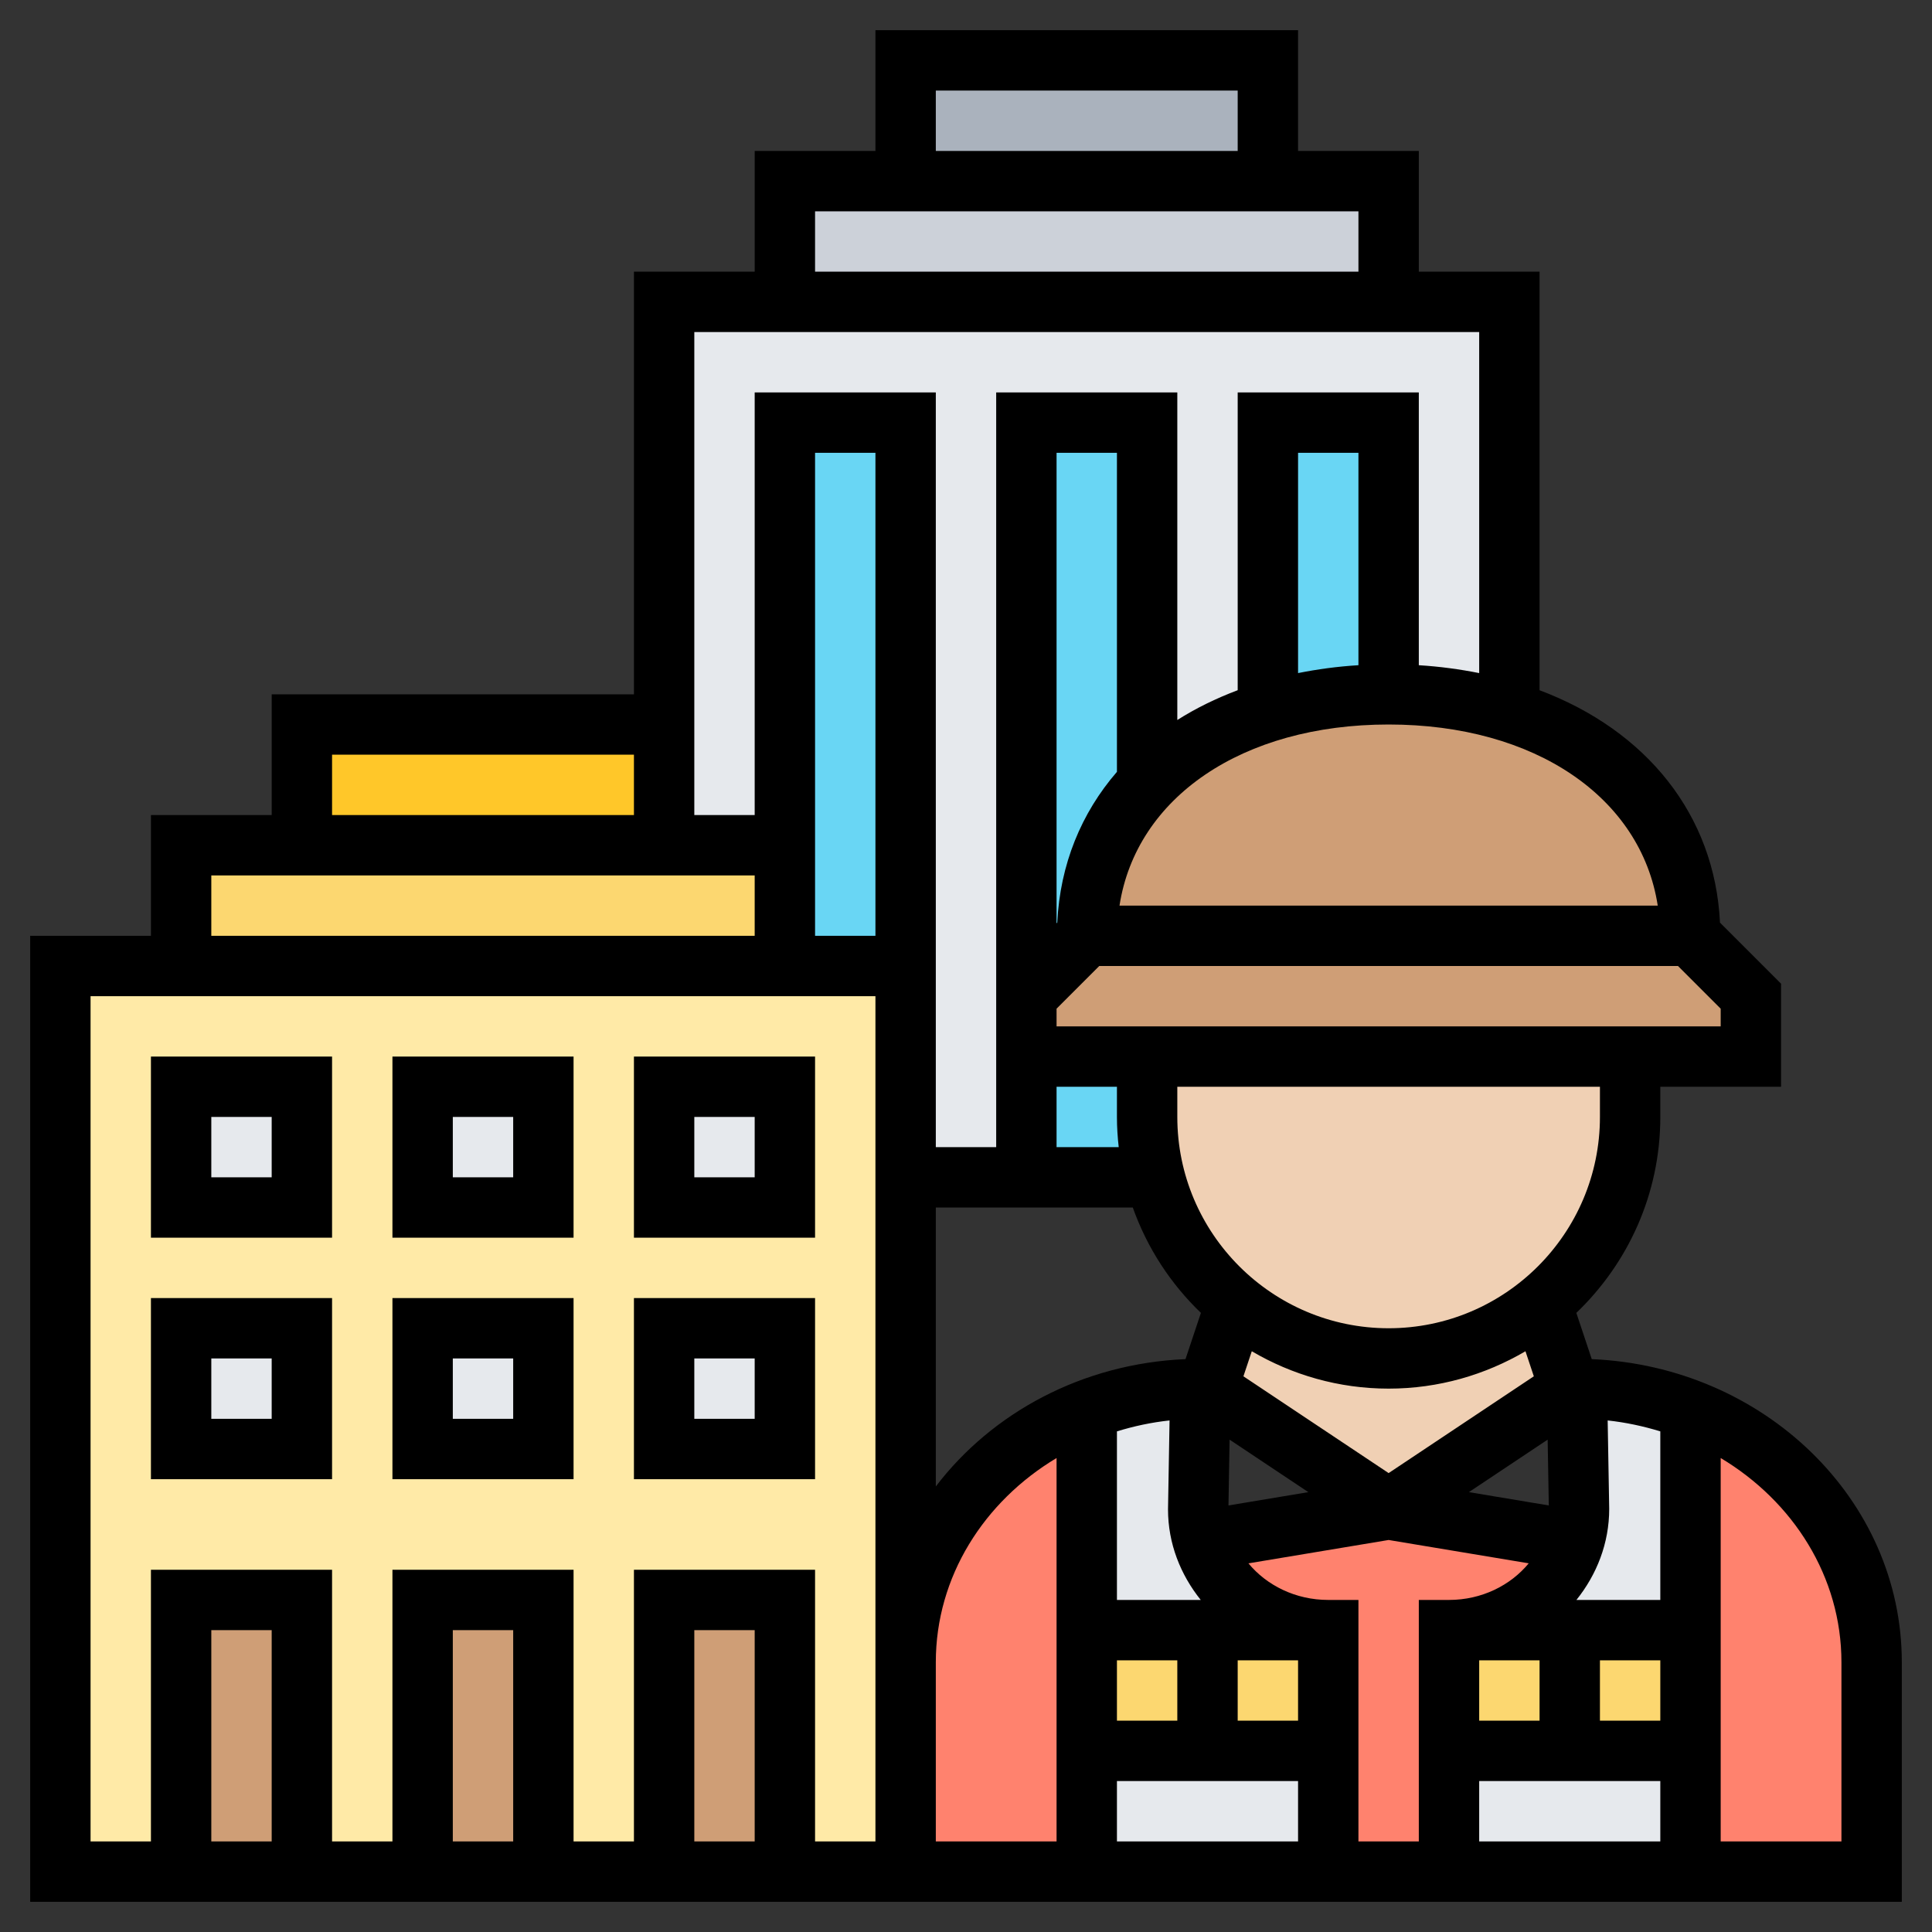 <svg id="Layer_6" enable-background="new 0 0 64 64" height="512" viewBox="0 0 64 64" width="512" xmlns="http://www.w3.org/2000/svg"><rect x="0" y="0" width="64" height="64" fill="#333333" stroke="none"/><path d="m30 2h12v4h-12z" fill="#aab2bd"/><path d="m46 6v4h-20v-4h4 12z" fill="#ccd1d9"/><path d="m22 10h28v29h-28z" fill="#e6e9ed"/><path d="m38.24 38.95-.24.05h-4v-4h4v2c0 .67.08 1.33.24 1.95z" fill="#69d6f4"/><path d="m46 14v9c-1.42 0-2.78.2-4 .59v-9.59z" fill="#69d6f4"/><path d="m38 14v11.97c-1.26 1.31-2 3.01-2 5.03l-2 2v-19z" fill="#69d6f4"/><path d="m30 14v18h-4v-4-14z" fill="#69d6f4"/><path d="m10 24h12v4h-12z" fill="#ffc729"/><path d="m26 28v4h-20v-4h4 12z" fill="#fcd770"/><path d="m2 32h28v30h-28z" fill="#ffeaa7"/><path d="m6 53h4v9h-4z" fill="#cf9e76"/><path d="m14 53h4v9h-4z" fill="#cf9e76"/><path d="m22 53h4v9h-4z" fill="#cf9e76"/><g fill="#e6e9ed"><path d="m22 44h4v4h-4z"/><path d="m22 36h4v4h-4z"/><path d="m14 36h4v4h-4z"/><path d="m14 44h4v4h-4z"/><path d="m6 44h4v4h-4z"/><path d="m6 36h4v4h-4z"/></g><path d="m62 55.06v6.94h-6v-4-4-7l.04-.28c3.5 1.37 5.96 4.59 5.96 8.34z" fill="#ff826e"/><path d="m58 33v2h-4-16-4v-2l2-2h20z" fill="#cf9e76"/><path d="m56.04 46.72-.04.28v7h-4-4c1.99 0 3.67-1.25 4.16-2.96.1-.33.15-.68.15-1.04l-.07-4c1.35 0 2.64.26 3.8.72z" fill="#e6e9ed"/><path d="m56 58v4h-8v-4h4z" fill="#e6e9ed"/><path d="m50 23.59c3.53 1.1 6 3.72 6 7.41h-20c0-2.02.74-3.72 2-5.03 1.03-1.08 2.4-1.89 4-2.38 1.22-.39 2.58-.59 4-.59s2.78.2 4 .59z" fill="#cf9e76"/><path d="m51.06 43.19c-1.38 1.13-3.14 1.81-5.06 1.81s-3.68-.68-5.06-1.81c-1.31-1.06-2.28-2.54-2.7-4.24-.16-.62-.24-1.28-.24-1.95v-2h16v2c0 2.5-1.15 4.73-2.94 6.19z" fill="#f0d0b4"/><path d="m52 51 .16.04c-.49 1.71-2.17 2.96-4.16 2.96v4 4h-4v-4-4c-1.99 0-3.67-1.25-4.16-2.96l.16-.04 6-1z" fill="#ff826e"/><path d="m52 54h-4v4h4 4v-4z" fill="#fcd770"/><path d="m51.06 43.19.94 2.81-6 4-6-4 .94-2.81c1.38 1.13 3.14 1.81 5.06 1.81s3.68-.68 5.06-1.81z" fill="#f0d0b4"/><path d="m44 58v4h-8v-4h4z" fill="#e6e9ed"/><path d="m44 54h-4-4v-7l-.47-.1c1.27-.58 2.71-.9 4.23-.9l-.07 4c0 .36.05.71.15 1.04.49 1.71 2.17 2.96 4.16 2.96z" fill="#e6e9ed"/><path d="m40 54h-4v4h4 4v-4z" fill="#fcd770"/><path d="m36 58v4h-6v-6.94c0-3.59 2.26-6.7 5.53-8.16l.47.1v7z" fill="#ff826e"/><path d="m5 49h6v-6h-6zm2-4h2v2h-2z"/><path d="m5 41h6v-6h-6zm2-4h2v2h-2z"/><path d="m13 49h6v-6h-6zm2-4h2v2h-2z"/><path d="m13 41h6v-6h-6zm2-4h2v2h-2z"/><path d="m21 49h6v-6h-6zm2-4h2v2h-2z"/><path d="m21 41h6v-6h-6zm2-4h2v2h-2z"/><path d="m52.729 45.023-.511-1.532c1.711-1.639 2.782-3.94 2.782-6.491v-1h4v-3.414l-2.023-2.023c-.173-3.575-2.439-6.366-5.977-7.698v-13.865h-4v-4h-4v-4h-14v4h-4v4h-4v14h-12v4h-4v4h-4v32h29 1 32v-7.936c0-5.395-4.566-9.799-10.271-10.041zm-3.729 9.977h2v2h-2zm2.268-7.31.038 2.18-2.647-.441zm1.732 7.31h2v2h-2zm2-7.584v5.584h-2.779c.674-.841 1.086-1.88 1.086-3.017l-.051-2.929c.603.065 1.185.191 1.744.362zm-4.19-1.824-4.81 3.206-4.81-3.206.277-.83c1.333.782 2.879 1.238 4.533 1.238s3.2-.456 4.533-1.238zm-23.81-17.592v-1-12h2v16h-2zm4 12h6.525c.475 1.337 1.253 2.528 2.257 3.491l-.511 1.532c-3.41.145-6.408 1.773-8.271 4.218zm6-14.432c-1.183 1.367-1.883 3.066-1.977 4.994l-.023.024v-15.586h2zm-2 10.432h2v1c0 .338.022.671.059 1h-2.059zm8 21h-2v-2h2zm-4 0h-2v-2h2zm-2 2h6v2h-6zm0-6v-5.584c.559-.172 1.141-.298 1.743-.362l-.051 2.946c0 1.129.412 2.162 1.084 3zm3.732-5.31 2.609 1.739-2.646.441zm12.268-10.69c0 3.86-3.14 7-7 7s-7-3.14-7-7v-1h14zm4-3h-22v-.586l1.414-1.414h19.172l1.414 1.414zm-2.085-4h-17.83c.552-3.578 4.058-6 8.915-6s8.363 2.422 8.915 6zm-9.915-7.964c-.695.042-1.36.133-2 .261v-7.297h2zm-14-19.036h10v2h-10zm-4 4h18v2h-18zm-4 4h26v11.297c-.64-.128-1.305-.218-2-.261v-9.036h-6v9.864c-.721.272-1.391.6-2 .987v-10.851h-6v25h-2v-6-1-18h-6v14h-2v-3-1zm-12 14h10v2h-10zm-4 4h18v2h-18zm2 32h-2v-7h2zm8 0h-2v-7h2zm8 0h-2v-7h2zm4 0h-2v-9h-6v9h-2v-9h-6v9h-2v-9h-6v9h-2v-28h26zm2-5.936c0-2.832 1.595-5.326 4-6.765v12.701h-4zm16 5.936h-2v-8h-1c-1.084 0-2.04-.482-2.644-1.212l4.644-.774 4.641.773c-.604.732-1.558 1.213-2.641 1.213h-1zm2-2h6v2h-6zm12 2h-4v-12.701c2.405 1.439 4 3.934 4 6.765z"/></svg>